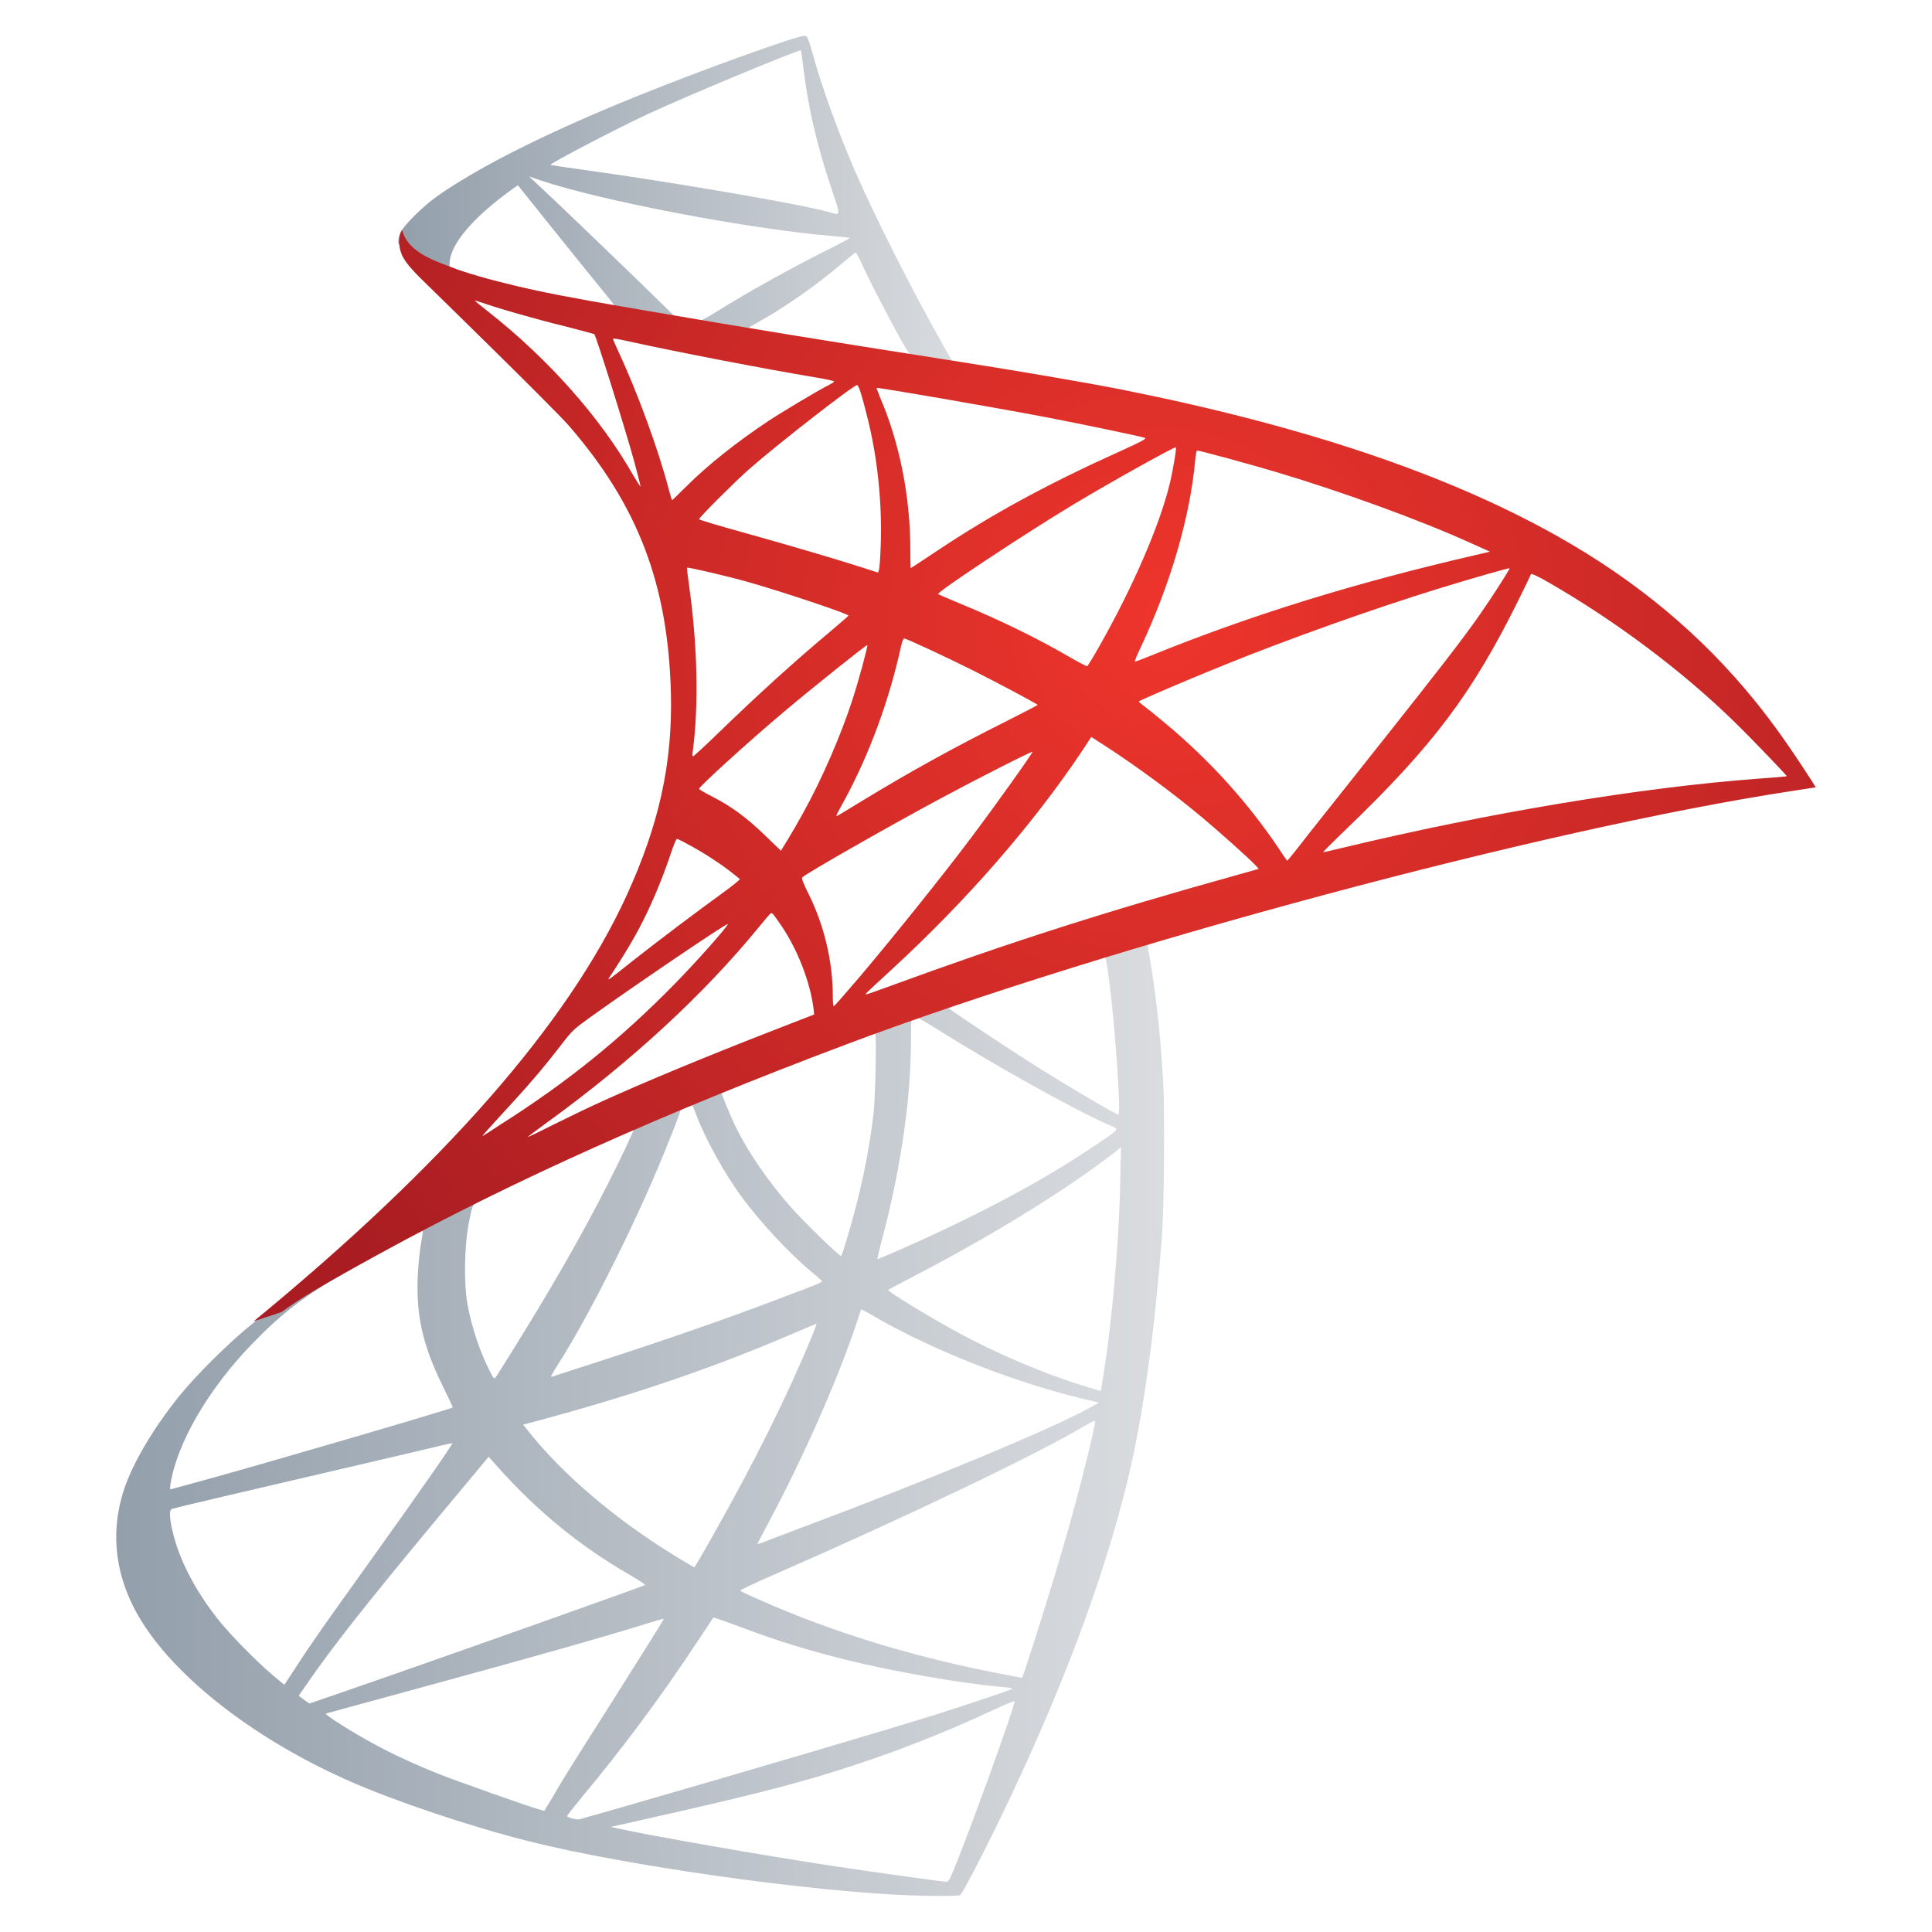 <svg xmlns="http://www.w3.org/2000/svg" viewBox="0 0 1024 1024">
  <linearGradient id="a" gradientUnits="userSpaceOnUse" x1="61.552" y1="742.167" x2="635.149" y2="742.167">
    <stop offset="0" stop-color="#939fab"/>
    <stop offset="1" stop-color="#dcdee1"/>
  </linearGradient>
  <path d="M608.9 504.9c-.6-3.1-.8-5.9-.5-6.2.5-.5 2.4-1.1 26.7-8.1l-4.8-11.3-197.5 64.4-171.7 75.8-48.1 12.8c-12.2 11.6-25.1 23.4-38.9 35.4-15.2 13.2-29.4 25.1-40.2 33.8-12.1 9.6-30 27.4-39.2 38.8-13.6 17-24.3 35.1-28.9 49-8.3 25.1-4.2 50.4 11.7 73.8 20.3 29.9 60.8 60.3 107.9 81 24 10.6 64.5 24.2 94.9 31.8 50.6 12.8 148.5 26.7 202.4 28.7 10.9.4 25.5.4 26.1-.1 1.2-.8 9.6-16.7 19.3-36.5 33.1-67.7 57.1-131.1 70-185.2 7.8-32.8 13.9-76.5 17.8-128.4 1.1-14.5 1.5-63 .7-79.4-1.5-26.8-3.9-48.6-7.7-70.1zm-95.3 23.9c20.8-7.2 70-22.9 71.6-22.9 1.8 0 6.6 45.8 7.8 74.8.3 6.2.2 10.1-.2 10.1-1.2 0-25.3-14.2-42.4-24.9-14.9-9.4-43.3-28.2-47.8-31.7-1.4-1.2-1.2-1.2 11-5.4zm-46.7 130.3c10.1-37.2 15.7-74.8 15.9-104.9.1-14.9.1-15 1.5-15.3h.2c1.3 0 4.8 1.9 13 7.1 30.8 19.3 72.5 42.5 90.4 50.3 5.5 2.4 6.2 1.5-6.6 10.2-27.2 18.5-61 36.7-102.6 55.1-7.2 3.2-13.4 5.8-13.6 5.8-.2-.1.6-3.7 1.8-8.3zm-84.6-80.8c2.3-1.7 81-32.1 81.5-31.5.9.9.2 34.3-.8 43.4-2.6 21.8-6.9 42-13.7 65-1.6 5.5-3.2 10.2-3.4 10.5-.6.7-21-19.2-27.8-27.1-11.6-13.5-20.8-26.8-27.5-40-3.4-6.8-8.8-20-8.3-20.3zm-22 11.4c.6-2.2 1.3-2.9 3.3-3.8 1.1-.5 2.1-.7 2.7-.7.2 0 .3.1.4.2.3.3 1.3 2.8 2.3 5.4 4.8 12.9 15.5 32.1 24.7 44.4 10.1 13.4 23.4 27.7 34.4 37.2 3.6 3 6.9 5.9 7.3 6.3.9.8 1.3.7-23.1 9.9-28.2 10.7-59 21.4-94.2 32.8-13.4 4.3-24.8 8-25.3 8.2-1.3.5-.9-.3 3-6.5 17.5-27.4 44.1-80.9 58.9-118.8 2.7-6.5 5.2-13.1 5.6-14.6zm69.9 118.9c-13 31.5-30.1 65.8-51.8 104.3-5.5 9.8-10.2 17.8-10.4 17.8-.2 0-4.7-2.7-10-5.9-31.7-19.4-59.7-43.2-78.1-66.4l-2.6-3.3 13.7-3.7c48.7-13.3 90-27.6 131-45.3 5.8-2.5 10.6-4.5 10.7-4.4.2 0-1 3.2-2.5 6.9zm-181.5-61.5c1.9-9.3 1.9-9.1 6.2-11.4 19-9.7 80.8-38.7 81.4-38.1.4.3-7.2 16.3-14.6 30.9-14.4 28.2-30.4 55.9-51.5 89.7-3.6 5.8-7 11.2-7.5 11.8-.8 1.1-1.1.7-3.4-3.9-5.1-10.1-9.3-22.8-11.5-34.6-2.1-11.7-1.7-31.9.9-44.4zM90.3 786.9c3.4-21.9 20.1-50.7 43.5-74.8 15.5-16 27.9-25.5 49.1-37.6 15.2-8.7 38.7-21.6 40.5-22.3.1 0 .2-.1.3-.1.6 0 .5 1.1-.5 6.6-.7 3.8-1.4 11-1.7 16-1.2 21.8 2.3 37.9 13.2 60 3 6.1 5.4 11.2 5.2 11.3-1.1.9-99.8 29.8-130.9 38.3-9.2 2.5-17.2 4.7-17.9 4.9-1.1.5-1.1.2-.8-2.3zM150.7 893l-6.7-5.6c-7.8-6.6-21.6-20.6-27.8-28.3-12.8-16-21.5-32.8-24.9-48.2-1.6-7.1-1.6-10.8-.1-11.2 2.2-.7 42-10 79.4-18.7 20.8-4.8 44.8-10.5 53.4-12.5 8.6-2.1 15.7-3.7 15.8-3.6.4.3-18.6 27.6-45.2 64.7-9.2 12.9-20.1 28.1-24.1 33.8-4 5.7-10.1 14.7-13.5 20l-6.3 9.6zm10.3 7.8l-2.7-2 4.3-6.2c14-20.3 31.6-42.6 70-88.8l26.4-31.7 4.8 5.4c21.5 24 43.4 41.8 70.1 57.3 4.7 2.7 8.3 5.1 8 5.3-1.1.7-92.3 33.1-134.5 47.8-23.8 8.3-43.3 15-43.4 15-.2-.1-1.5-1-3-2.1zm127.5 59l-2.2-.6c-5.4-1.4-43.1-14.8-53.1-18.7-12.4-4.9-25.2-10.8-34.7-16-11.9-6.4-26.9-15.9-25.7-16.3.3-.1 20.8-5.7 45.4-12.4 65.4-17.8 101.6-28.1 125.4-35.5 4.4-1.4 8.1-2.4 8.2-2.3.2.2-10.4 17.1-29 46.5-7.9 12.4-16.8 26.5-19.8 31.3-3.1 4.8-7.5 12.2-9.9 16.4l-4.6 7.6zm12 2.8c0-.3 3.6-4.9 7.9-10.1 21.5-25.7 42.8-54.4 60.6-81.5 4.9-7.4 9-13.6 9.1-13.7.1-.1 6.8 2.2 14.8 5.2 19.4 7.3 34.7 12 55.4 17.2 25.4 6.3 62 12.7 83.7 14.5 3.3.3 5 .7 4.5 1-1 .6-23 8-39.1 13.1-25.6 8.1-104 31.2-167.9 49.6-11.9 3.4-22 6.3-22.5 6.4-1.5.3-6.5-1.1-6.5-1.7zm204.8 28.9c-2 4.8-2.7 5.9-3.7 5.9-2.5-.1-37.6-5-58.9-8.2-37.2-5.6-99.5-16.5-115.3-20.1l-3.7-.8 22.3-5c47.8-10.8 70.8-16.5 94.1-23.7 29.4-9 58.5-20.2 87.8-33.9 4.6-2.2 8.6-3.8 9.6-4h.2c.7 1.4-23.6 68.5-32.4 89.8zm61.2-182c-5.3 18.6-9.7 33.2-17.9 59.1-3.6 11.4-6.7 20.7-6.9 20.7-.2 0-1.1-.2-1.9-.4-44.4-8-84.1-19.2-121.3-34.2-10.4-4.2-25.4-10.8-26.2-11.6-.3-.3 8.7-4.5 20-9.4 68-29.7 138.4-63.4 162.5-77.9 2.9-1.7 5-2.8 5.5-2.7.1 0 .1.1.1.1 0 3.4-7.6 34.1-13.9 56.3zm11.2-63.4c-19.8 11-85.1 38.2-151.8 63.2-9.7 3.7-19.2 7.2-21.1 8-1.9.7-3.4 1.2-3.4 1.1s2.7-5.4 6.1-11.7c18.7-35 37.4-77.5 47-107 1-3 1.8-5.5 1.9-5.7.1-.1 3.8 1.8 8.1 4.4 32 18.3 76.5 35.6 114.5 44.2l3.4.8-4.7 2.7zm16.2-131.8c0 33.3-3.6 78.9-8.7 112.2-.9 5.8-1.7 10.7-1.7 10.7-.1.1-4.3-1.2-9.3-2.7-22.4-7-46.7-17.4-68.6-29.4-14.5-8-35.5-20.8-34.9-21.4.2-.2 6.3-3.4 13.7-7.3 29.3-15.2 57.3-31.6 81.7-47.9 9.1-6.1 22.8-16 25.8-18.6l2.2-1.9v6.3z" fill="url(#a)"/>
  <linearGradient id="b" gradientUnits="userSpaceOnUse" x1="211.351" y1="112.298" x2="523.177" y2="112.298">
    <stop offset="0" stop-color="#939fab"/>
    <stop offset="1" stop-color="#dcdee1"/>
  </linearGradient>
  <path d="M279 163.1l113.3 20.2 129.5 22.3 1.3-11.1c-.4-.1-.8-.1-1.2-.2l-17.1-2.7-3.5-6.1c-17.6-31.1-37.1-69.5-48.4-95.5-8.7-20.1-17.1-43.4-21.8-60.2-2.8-10-3.1-10.6-4.6-10.8-3.3-.4-56.3 18.7-90.4 32.6-46.1 18.7-82 36.7-104.1 52.2-8.2 5.8-18.6 16.2-20.1 20.1-.6 1.5-.8 3.2-.8 5l20.1 18.9 47.8 15.3zm174.3-29.2c.6 0 1.3 1.3 3.2 5.4 5.1 11.2 20.9 41.4 24.8 47.2 1.3 1.9 3.3 2.1-17.8-1.3-50.6-8.2-66.9-10.9-66.9-11.2 0-.2 1.5-1.2 3.4-2.2 15.7-8.7 31.5-19.7 45.5-31.5 3.4-2.8 6.6-5.5 7.2-6 .2-.3.4-.4.6-.4zM343.5 60.4c20.6-9.6 76.7-32.9 80.8-33.7h.2c.1.1.7 4.3 1.3 9.2 2.5 20.9 7.2 41.1 14.5 62.9 5.5 16.4 5.6 15.4-1 13.6-15.2-4.3-83.5-16-132.9-22.8-8-1.1-14.6-2.1-14.7-2.2-.5-.6 35.7-19.6 51.8-27zm-57.3 35.1c31.7 10.8 111.2 26 155.1 29.6 5 .4 9.1.9 9.2 1 .1.1-4.1 2.4-9.3 5-21.2 10.6-44.5 23.5-60.6 33.6-4.7 3-9.1 5.4-9.7 5.3-.6 0-3.7-.5-7-1.1l-6-1-15-14.6c-26.3-25.5-46.9-45.2-54.8-52.6l-7.7-7.2 5.8 2zm-47.9 44.1c.1-10.1 12.8-24.9 34.3-40.1l1.9-1.3 21 26.2c11.6 14.4 23.1 28.7 25.7 31.8 2.6 3.1 4.6 5.7 4.4 5.8-.6.4-30.4-5.4-46.2-9-16.2-3.7-22.9-5.5-33-8.7l-8.2-2.6.1-2.1z" fill="url(#b)"/>
  <radialGradient id="c" cx="616.894" cy="328.318" r="540.404" gradientUnits="userSpaceOnUse">
    <stop offset="0" stop-color="#ee352c"/>
    <stop offset="1" stop-color="#a91d22"/>
  </radialGradient>
  <path d="M960.4 414.1c-12-18.6-20.1-30-29.9-42.2-28.7-35.5-63.4-64.4-105.9-88.2-58.4-32.7-134.2-58.1-230-77.2-18.1-3.6-57.8-10.4-90.1-15.4-68.4-10.7-112.5-17.9-161.2-26.3-17.5-3-43.5-7.4-60.9-11.2-9-2-26.2-6-39.5-10.6-11-4.3-26.5-8.5-29.8-21.1 0 0-3.3 5.2-.2 12.9 1.9 4.8 7.7 10.5 14 16.6 0 0 66.3 64.7 74.5 74.1 36.8 42.4 52.7 84.2 54.2 141.9.9 37-6.2 69.5-23.5 107.3-31.1 67.8-96.5 142.5-197.6 225.6l14.8-4.9c9.5-7.1 22.5-14.8 53-31.5 70.4-38.5 149.4-73.9 246.4-110.4C588.3 501 818.1 439.4 948.8 419.4l13.6-2.1-2-3.2zM634.5 238.8c1.4 0 28.6 7.4 42.6 11.6 35 10.5 75.4 25.2 101.7 37.1l10.9 4.9-7.7 1.8C717.9 309 662.9 326 610 347.5c-4.4 1.8-8.2 3.2-8.5 3.2-.3 0 1.1-3.4 3.1-7.6 15.9-33.8 26.2-69.3 28.9-99.4.2-2.7.7-4.9 1-4.9zm-14.6 17.9c-5.4 22.2-19.8 55.2-37.5 86.3-3.1 5.5-5.9 10-6.2 10.1-.3.1-4.4-2-9-4.7-17.4-10.1-37-19.7-58.6-28.6-6-2.5-11.1-4.7-11.4-4.9-1-.9 47-32.7 72.4-47.9 20.3-12.2 53.1-30.4 53.6-29.9.5.3-1.5 12.4-3.3 19.6zm-254.9 52c-.6-4.2-1-7.7-.8-7.8.4-.4 21.1 4.4 32.4 7.6 17 4.8 53.1 16.8 53.1 17.8 0 .2-4 3.6-8.8 7.7-19.5 16.3-38.4 33.4-60.9 55.2-6.7 6.5-12.4 11.7-12.7 11.7-.3 0-.4-.9-.2-2.1 3.4-25.1 2.6-57.3-2.1-90.1zm50.7 68.4c14.1-11.9 43.7-35.6 44-35.2.4.4-4.6 18.9-7.8 28.7-6.1 18.9-16.4 42.7-26.4 60.6-2.3 4.2-5.9 10.4-7.9 13.7l-3.7 6-8.4-8.1c-9.7-9.4-17.7-15.3-27.8-20.5-4-2-7.2-3.9-7.2-4.2.1-1.2 25.5-24.4 45.2-41zm31.6 47.5c13.4-24.5 24.1-53.7 30.3-82.2.6-2.5 1.2-4.1 1.7-4 2.1.5 21.5 9.5 36.1 16.8 13.4 6.7 33.6 17.5 34.6 18.4.1.1-7 3.8-15.9 8.3-28 14-52.1 27.3-77.2 42.6-7.2 4.4-13.1 8-13.3 8-.6-.1-.3-.6 3.7-7.9zm17.3-219c.5-.4 61.8 10.2 89.7 15.5 20.8 4 50.8 10.3 52.6 11 .9.4-2.2 2.1-12.2 6.6-39.5 17.8-68.7 33.7-97.8 53.1-7.7 5.1-14 9.3-14.2 9.3-.1 0-.2-4.3-.2-9.5 0-28.3-5.7-57-16.1-81.1-1-2.6-1.9-4.8-1.8-4.9zm-10.3-1.5c.9.3 2.5 5.3 5.3 16.6 5.5 21.6 8 45.9 7.2 68.3-.2 6.2-.6 12-.9 12.9l-.5 1.6-7.7-2.5c-15.9-5.1-41.9-12.7-64.2-18.9-12.7-3.5-23-6.6-23-6.9 0-.9 18.5-19.4 26.4-26.4 15.2-13.4 56-45.1 57.4-44.7zm-114.8 53.8c-.1.1-1.8-2.5-3.7-5.7-17.4-30.7-45.1-61.9-77-87-4-3.1-7.2-5.8-7.2-5.9.1-.1 2.6.7 5.6 1.7 5.6 1.9 13 4.1 21.6 6.5 6 1.7 12.6 3.5 19.7 5.2 9 2.3 16.4 4.3 16.5 4.4 1 1.1 16.1 49.2 21.2 67.7 1.9 7.1 3.4 12.9 3.3 13.1zm15 1.6c-5.4-20.8-16.6-51.5-26.7-73.1-1.6-3.5-2.9-6.5-2.9-6.8 0 0 0-.1.2-.1.8-.1 4.1.5 8 1.4 25.4 5.6 70.9 14.4 100.1 19.3 4.9.8 8.9 1.7 8.9 2 0 .3-1.8 1.4-4 2.5-4.9 2.5-24.7 14.3-31.4 18.8-16.6 11.1-31.5 23-42.3 33.7-4.4 4.3-8 7.9-8.1 7.9-.2 0-1-2.5-1.8-5.6zm-31.4 258.4c9.9-15.1 14.8-23.6 20-34.5 4.6-9.7 9.2-21.2 12.5-31.2 1.4-4.2 2.8-7.6 3.2-7.6.4 0 3.9 1.8 7.7 3.9 9.5 5.3 18.1 11.1 25.6 17.4.3.2-3.6 3.4-8.7 7.1-14.1 10.2-35.7 26.5-48.2 36.4-13.2 10.5-13.6 10.8-12.1 8.5zM256 602c-1 .6.3-.9 15.8-17.8 9.8-10.7 17.3-19.5 25.8-30.6 5.6-7.3 6.7-8.3 14.9-14.2 22.1-15.9 72.6-50.2 73.2-49.6.6.6-16.5 19.9-28 31.6-28.8 29.4-57.3 52.4-92.7 74.8-4.4 2.9-8.4 5.5-9 5.8zm155.2-56.4c-36.6 14.2-70.3 28.2-93.1 38.6-6.4 2.9-17.6 8.3-25 12-7.3 3.7-13.3 6.6-13.3 6.4 0-.2 4.6-3.6 10.2-7.7 44.7-32.4 83.2-68 112.2-103.5 3.1-3.8 5.9-7.1 6.3-7.3.1-.1.2-.1.3-.1.7-.1 1.6 1.2 5.7 7.2 8.5 12.7 15 29.7 16.7 43.5l.3 3-20.3 7.9zm30.8-12.3c-.4.1-.6-2-.6-5.5 0-18.1-4.6-37.4-12.7-53.7-3.4-6.9-4-8.6-3.3-9.2 2.8-2.5 46.3-27.3 73.7-42 18.8-10.1 47.7-24.8 48.1-24.4.4.4-20.2 29.2-32.4 45.4-14.6 19.5-40.7 52-58.6 73.2-7.5 8.8-13.9 16.1-14.2 16.2zm213.2-69.4c-68.4 19-121.2 35.9-182.8 58.5-6.8 2.5-12.7 4.6-13.2 4.6-.9 0-1.7.8 13.7-13.4 39.4-36.3 74.3-76.3 100.3-115.1l5.2-7.9 7.3 4.7c16.7 10.8 36.5 25.4 51.5 38 8.4 7 24.9 21.7 28.2 25.3l1.8 1.9-12 3.4zm27.1-7.7c-.1 0-2.1-2.7-4.2-6-16.8-25-36.7-47-60.4-66.8-4.4-3.7-9.4-7.7-11.1-9-1.7-1.2-3-2.4-3-2.6 0-.4 25.3-11.3 44.7-19.1C682 339 728 322.6 762.4 312c18.2-5.6 37.5-11.1 37.7-10.8.3.3-9.6 15.8-15.8 24.6-9 12.9-22.1 29.8-51.8 67.2-15.6 19.6-33.2 41.9-39.2 49.4-5.9 7.7-10.9 13.8-11 13.8zM932 412.7c-62.9 4.7-143.2 18.1-220.6 36.7-5.3 1.3-9.8 2.3-10.1 2.3-.3 0 5.5-5.8 12.8-12.8 45.4-43.7 66.2-71.3 90.6-120.6 3.6-7.3 6.7-13.7 6.8-14.1h.1c.5-.1 4.2 1.6 8.5 4.1 36.3 20.8 71.8 47.5 99.8 74.9 8 7.8 27.4 28 27.1 28.2-.2.2-6.9.7-15 1.3z" fill="url(#c)"/>
</svg>

